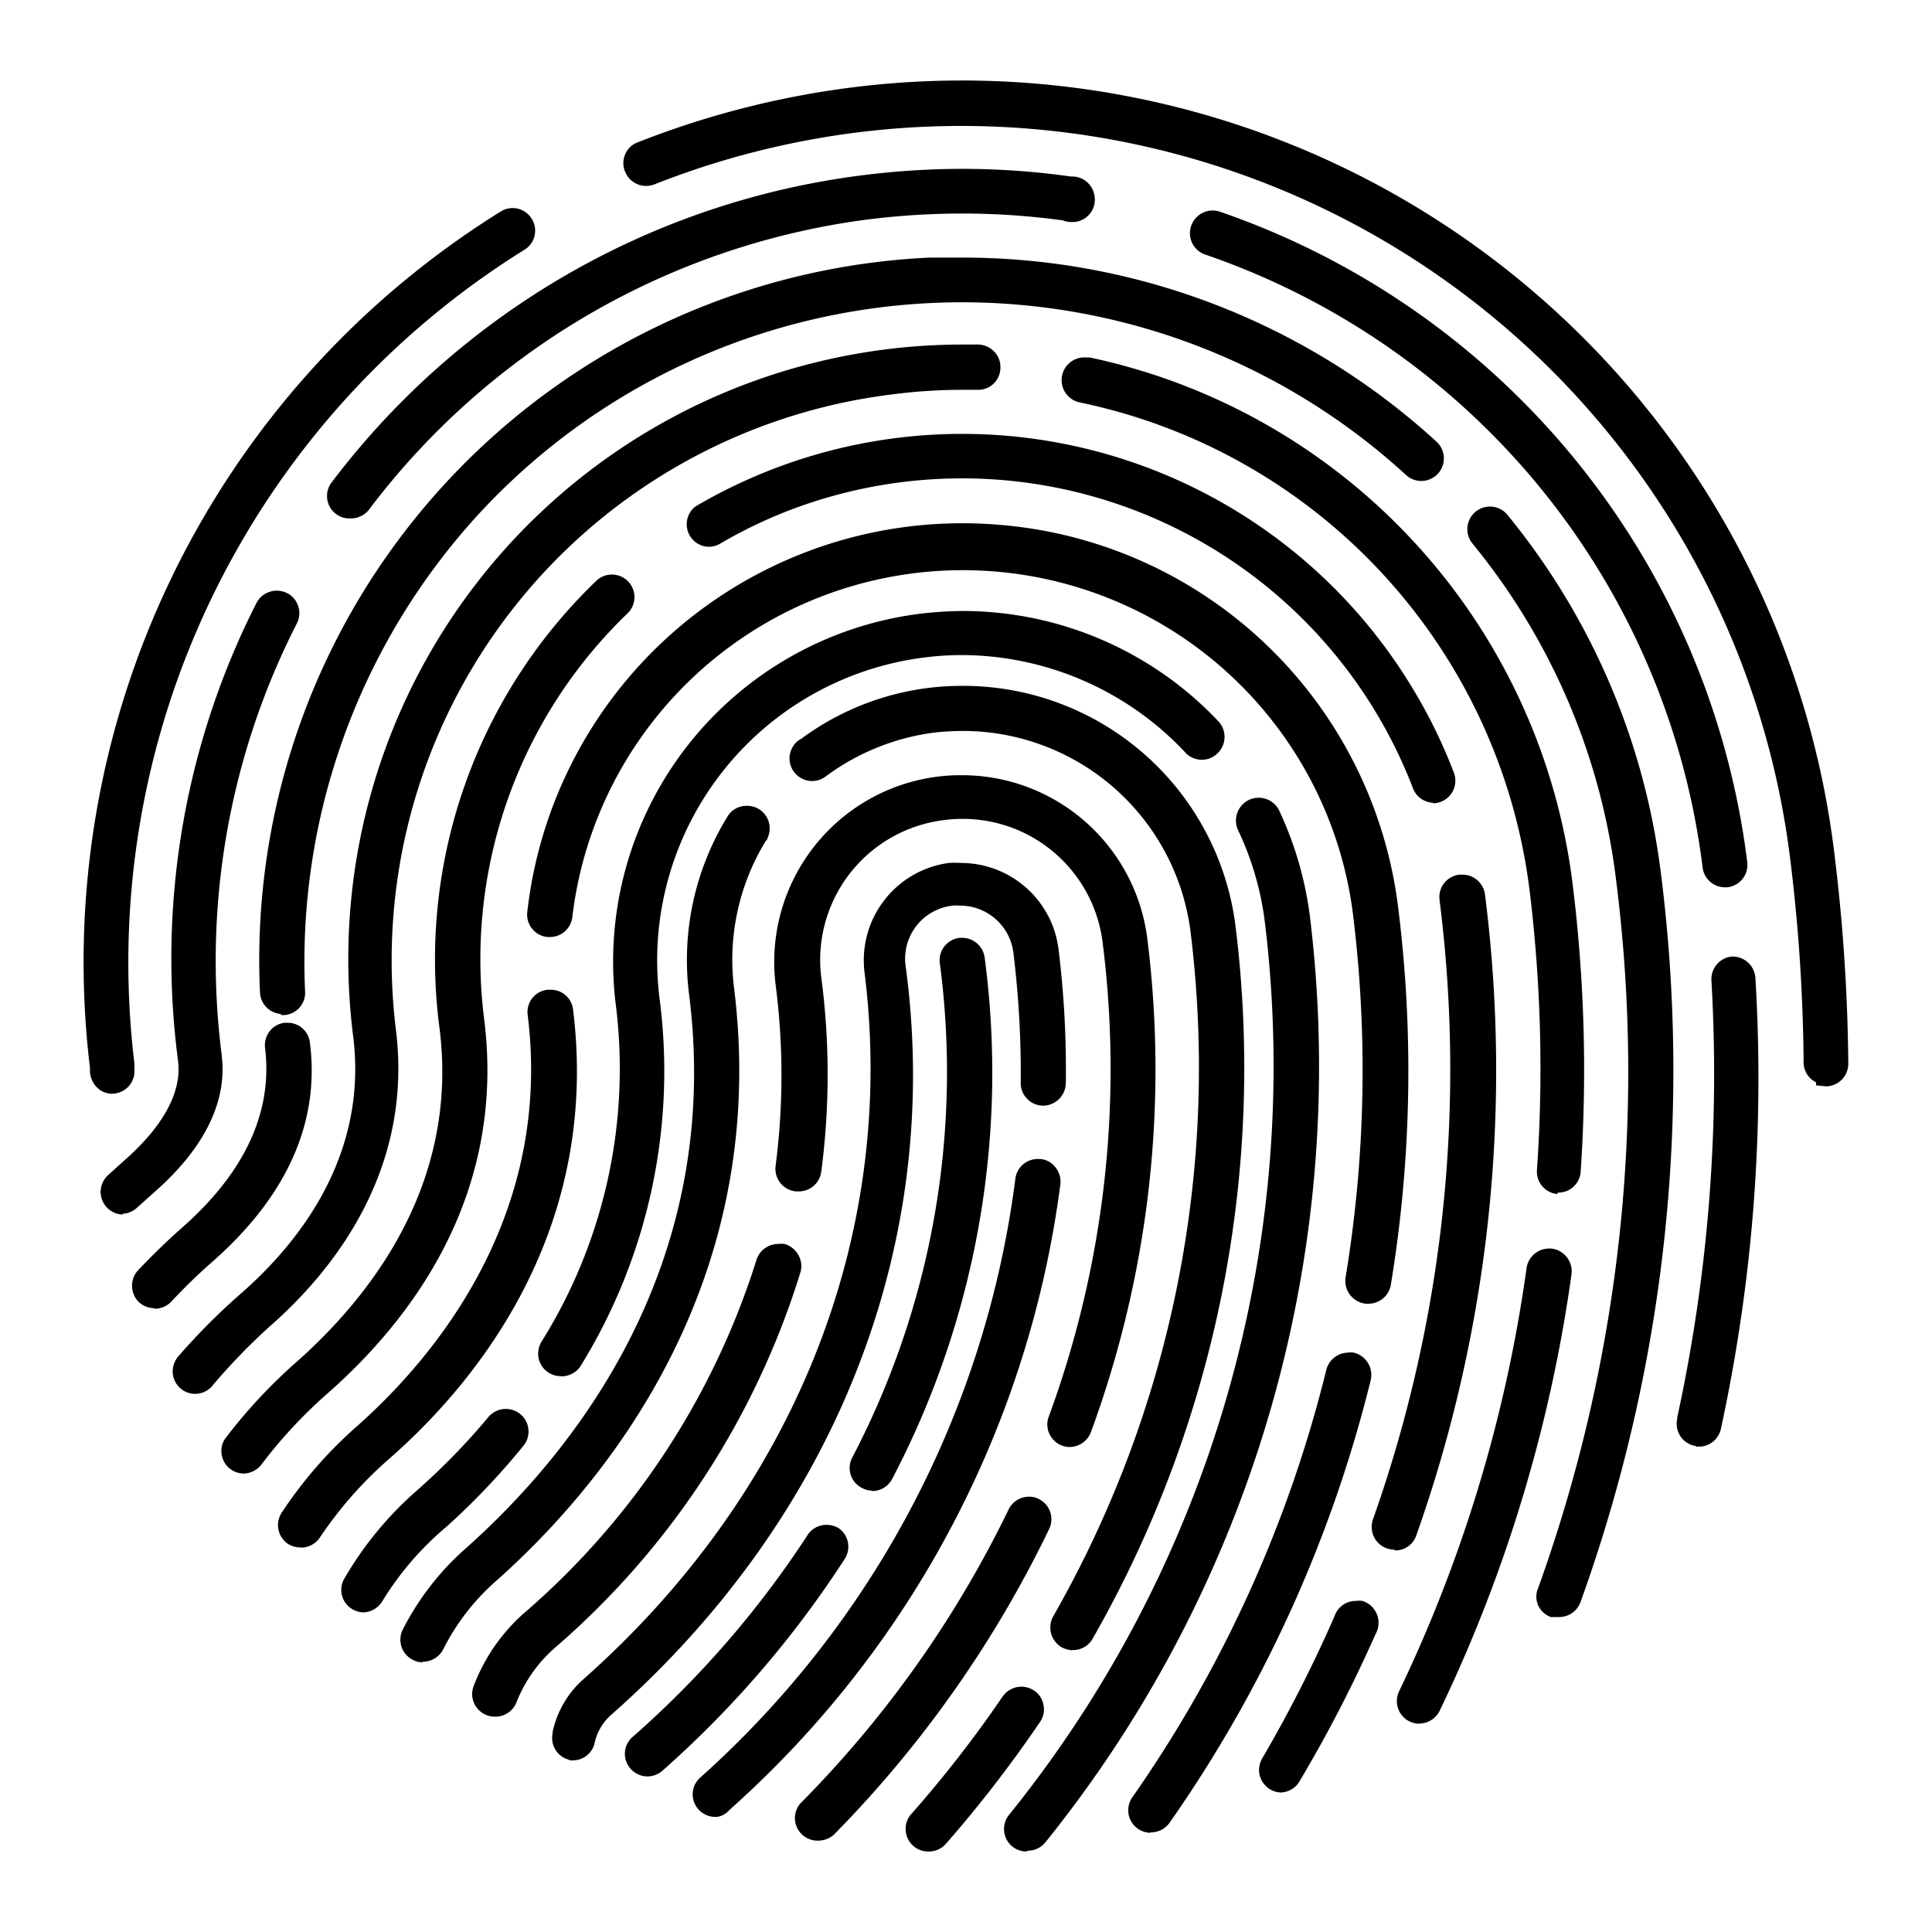 <svg xmlns="http://www.w3.org/2000/svg" viewBox="0 0 96 96"><g fill="currentColor"><path d="M35.54 90.28a1.12 1.12 0 0 1-1.12-1.11 1.1 1.1 0 0 1 .36-.83 48.07 48.07 0 0 0 15.67-29.75 1.12 1.12 0 0 1 1.12-1h.13a1.06 1.06 0 0 1 .75.42 1.13 1.13 0 0 1 .24.83 50.3 50.3 0 0 1-16.44 31.09 1 1 0 0 1-.62.35z"/><path d="M28.31 87.45a1.12 1.12 0 0 1-.85-1.33v-.06a4.86 4.86 0 0 1 1.45-2.55c10.56-9.31 15.68-22.13 14.05-35.18a4.88 4.88 0 0 1 4.18-5.45 4.4 4.4 0 0 1 .62 0 4.89 4.89 0 0 1 4.83 4.22 49 49 0 0 1 .37 6.74 1.14 1.14 0 0 1-1.14 1.1 1.11 1.11 0 0 1-.79-.35 1.08 1.08 0 0 1-.31-.8 49.1 49.1 0 0 0-.36-6.41A2.67 2.67 0 0 0 47.68 45a1.83 1.83 0 0 0-.33 0A2.65 2.65 0 0 0 45 48c1.87 13.79-3.46 27.35-14.62 37.2a2.6 2.6 0 0 0-.83 1.39 1.1 1.1 0 0 1-1.07.88h-.21zm12.28 4.01a1.12 1.12 0 0 1-1.09-1.11 1.1 1.1 0 0 1 .32-.79A54.46 54.46 0 0 0 50.12 75a1.12 1.12 0 0 1 1-.63 1 1 0 0 1 .49.11 1.12 1.12 0 0 1 .52 1.5 56.81 56.81 0 0 1-10.71 15.2 1.19 1.19 0 0 1-.75.28z"/><path d="M53.16 71.9a1.07 1.07 0 0 1-.79-.33 1.11 1.11 0 0 1-.33-.79 1 1 0 0 1 .07-.38 50.1 50.1 0 0 0 2.68-23.56 7 7 0 0 0-7-6.15 6.51 6.51 0 0 0-.88.06 7 7 0 0 0-6.1 7.83 36.88 36.88 0 0 1 0 9.62 1.12 1.12 0 0 1-1.11 1h-.16a1.13 1.13 0 0 1-1-1.27 35 35 0 0 0 0-9 9.28 9.28 0 0 1 8.05-10.34 8.88 8.88 0 0 1 1.15-.07A9.28 9.28 0 0 1 57 46.57a52.2 52.2 0 0 1-2.8 24.61 1.14 1.14 0 0 1-1 .72zm-28.6 13.4a1.13 1.13 0 0 1-1.1-1.11 1.16 1.16 0 0 1 .08-.42A9.15 9.15 0 0 1 26 80.19a38.34 38.34 0 0 0 11.58-17.56 1.14 1.14 0 0 1 1.09-.82 1.55 1.55 0 0 1 .31 0 1.15 1.15 0 0 1 .69.55 1.1 1.1 0 0 1 .1.87 40.37 40.37 0 0 1-12.21 18.66 7 7 0 0 0-1.89 2.68 1.12 1.12 0 0 1-1.05.73zM46.11 92A1.12 1.12 0 0 1 45 90.87a1.09 1.09 0 0 1 .28-.73 59.3 59.3 0 0 0 4.54-5.84 1.15 1.15 0 0 1 .93-.49 1.17 1.17 0 0 1 .63.19 1.08 1.08 0 0 1 .47.72 1.09 1.09 0 0 1-.17.84A62.6 62.6 0 0 1 47 91.62a1.12 1.12 0 0 1-.84.38z"/><path d="M53.24 82a1.34 1.34 0 0 1-.49-.15 1.14 1.14 0 0 1-.42-1.53 54.93 54.93 0 0 0 6.83-34 11.41 11.41 0 0 0-11.3-10 13.86 13.86 0 0 0-1.43.08 11.54 11.54 0 0 0-5.36 2.15 1.13 1.13 0 0 1-.72.26 1.13 1.13 0 0 1-1.12-1.17 1.16 1.16 0 0 1 .36-.78 1.1 1.1 0 0 1 .21-.14 13.4 13.4 0 0 1 8-2.64A13.64 13.64 0 0 1 61.39 46a57.18 57.18 0 0 1-7.1 35.43 1.11 1.11 0 0 1-1 .56zM21 82.6a1 1 0 0 1-.48-.12A1.12 1.12 0 0 1 20 81a13.58 13.58 0 0 1 3.14-4.06C28 72.62 36 63.32 34.24 49.41a13.61 13.61 0 0 1 1.88-8.79 1.11 1.11 0 0 1 1-.58 1.12 1.12 0 0 1 1.07.77 1.14 1.14 0 0 1-.06.85c0 .06-.07.11-.1.16a11.31 11.31 0 0 0-1.55 7.31C38.31 64 29.81 74 24.58 78.62A11.22 11.22 0 0 0 22 82a1.15 1.15 0 0 1-1 .57z"/><path d="M51 92a1.13 1.13 0 0 1-.7-.25 1.12 1.12 0 0 1-.17-1.56 59.22 59.22 0 0 0 12.72-44.37 14.91 14.91 0 0 0-1.35-4.61 1.14 1.14 0 0 1 .62-1.49 1.15 1.15 0 0 1 .41-.08 1.13 1.13 0 0 1 1 .57 17.5 17.5 0 0 1 1.56 5.34 61.43 61.43 0 0 1-13.15 46 1.11 1.11 0 0 1-.87.41zM27.83 68.38a1.12 1.12 0 0 1-1.09-1.11 1.21 1.21 0 0 1 .16-.59 25.57 25.57 0 0 0 3.69-16.82 17.42 17.42 0 0 1 15.18-19.37 18.5 18.5 0 0 1 2.1-.13 17.48 17.48 0 0 1 12.66 5.47 1.13 1.13 0 0 1 0 1.57 1.12 1.12 0 0 1-1.58.05l-.1-.11a15.28 15.28 0 0 0-11.05-4.79 14.68 14.68 0 0 0-1.87.12 15.17 15.17 0 0 0-13.16 16.92 27.91 27.91 0 0 1-3.94 18.32 1.15 1.15 0 0 1-.92.48zm-9.75 11.74a1.14 1.14 0 0 1-.57-.16 1.11 1.11 0 0 1-.4-1.52 17.36 17.36 0 0 1 3.54-4.32 33.38 33.38 0 0 0 3.62-3.71 1.13 1.13 0 0 1 .86-.4 1.12 1.12 0 0 1 .87 1.84 35.56 35.56 0 0 1-3.8 4 15.08 15.08 0 0 0-3.2 3.71 1.15 1.15 0 0 1-1 .56zm39.06 10.95a1.12 1.12 0 0 1-.87-1.77 63.55 63.55 0 0 0 9.63-21.22 1.14 1.14 0 0 1 1.1-.87.75.75 0 0 1 .26 0 1.14 1.14 0 0 1 .85 1.37 65.83 65.83 0 0 1-10 22 1.14 1.14 0 0 1-.92.47z"/><path d="M67.86 64.78a1.14 1.14 0 0 1-1-1.3 63.08 63.08 0 0 0 .35-18.2 19.54 19.54 0 0 0-38.77.28 1.12 1.12 0 0 1-1.11 1h-.13a1.12 1.12 0 0 1-1-1.24A21.75 21.75 0 0 1 47.83 26a22.91 22.91 0 0 1 2.48.14 21.74 21.74 0 0 1 19.16 18.92 65.36 65.36 0 0 1-.37 18.84 1.13 1.13 0 0 1-1.09.88zM14.91 76.89a1.18 1.18 0 0 1-.61-.18 1.13 1.13 0 0 1-.3-1.55 21.32 21.32 0 0 1 3.77-4.32c3.69-3.28 9.71-10.29 8.45-20.41a1.11 1.11 0 0 1 1-1.25h.16a1.11 1.11 0 0 1 1.09.94c1.42 11.33-5.15 18.9-9.18 22.41a19.81 19.81 0 0 0-3.39 3.86 1.13 1.13 0 0 1-.91.51zm48.77 12.18a1.13 1.13 0 0 1-1.12-1.13 1.19 1.19 0 0 1 .15-.55 68.6 68.6 0 0 0 3.61-7.1 1.1 1.1 0 0 1 1.05-.74 1.2 1.2 0 0 1 .33 0 1.14 1.14 0 0 1 .74 1.45 1.47 1.47 0 0 1-.1.22 68.73 68.73 0 0 1-3.76 7.28 1.11 1.11 0 0 1-.85.56zM69.27 77a1.12 1.12 0 0 1-1.11-1.12 1.21 1.21 0 0 1 .06-.38 66.94 66.94 0 0 0 3.31-30.78 1.12 1.12 0 0 1 1-1.26h.14a1.13 1.13 0 0 1 1.12 1 69.22 69.22 0 0 1-3.41 31.82 1.1 1.1 0 0 1-1.06.76z"/><path d="M71.21 39.89a1.12 1.12 0 0 1-1-.72 24 24 0 0 0-30.97-13.82 23.78 23.78 0 0 0-3.52 1.7 1.17 1.17 0 0 1-.51.12 1.12 1.12 0 0 1-.66-2 26.14 26.14 0 0 1 35.83 9.35 25.48 25.48 0 0 1 1.86 3.87 1.12 1.12 0 0 1-.64 1.45 1.36 1.36 0 0 1-.38.08zM12.15 73.22A1.12 1.12 0 0 1 11 72.1a1.07 1.07 0 0 1 .23-.67 26.2 26.2 0 0 1 3.6-3.84c3.72-3.33 8-8.92 7-16.57a26.09 26.09 0 0 1 7.79-22.15 1.1 1.1 0 0 1 .78-.32 1.12 1.12 0 0 1 .78 1.93 23.83 23.83 0 0 0-7.12 20.18c1.09 8.72-3.61 14.89-7.74 18.54A23.66 23.66 0 0 0 13 72.76a1.16 1.16 0 0 1-.87.46zm58.38 12.43a1.12 1.12 0 0 1-1.12-1.12 1.09 1.09 0 0 1 .11-.49 71.26 71.26 0 0 0 6.33-21 1.13 1.13 0 0 1 1.12-1h.12a1.14 1.14 0 0 1 1 1.26A73.49 73.49 0 0 1 71.54 85a1.13 1.13 0 0 1-1 .64z"/><path d="M77.37 59.33a1.12 1.12 0 0 1-1-1.19A72.89 72.89 0 0 0 76 44.21 28.33 28.33 0 0 0 53.67 20a1.13 1.13 0 0 1 .23-2.24h.24a30.57 30.57 0 0 1 24 26.15 74.82 74.82 0 0 1 .4 14.35 1.11 1.11 0 0 1-1.12 1zM9.69 69.26a1.12 1.12 0 0 1-1.11-1.13 1.21 1.21 0 0 1 .26-.71A32.11 32.11 0 0 1 12 64.25c2.94-2.58 6.28-6.9 5.55-12.75A30.53 30.53 0 0 1 47.8 17.12h.82a1.13 1.13 0 0 1 .78.35 1.08 1.08 0 0 1 .31.8 1.1 1.1 0 0 1-1.07 1.1h-.73a27.09 27.09 0 0 0-3.6.23 28.33 28.33 0 0 0-24.64 31.55C20.53 58 16.73 63 13.38 65.93a30.17 30.17 0 0 0-2.83 2.93 1.11 1.11 0 0 1-.85.4z"/><path d="M77.14 80.35h-.08a1.12 1.12 0 0 1-.63-.58 1.07 1.07 0 0 1 0-.86 75.65 75.65 0 0 0 3.87-35.2A32.54 32.54 0 0 0 73.16 27a1.12 1.12 0 1 1 1.75-1.41 34.85 34.85 0 0 1 7.62 17.81 77.88 77.88 0 0 1-4 36.22 1.13 1.13 0 0 1-1.06.73zM13.92 50.38a1.12 1.12 0 0 1-1-1.06A34.93 34.93 0 0 1 46.19 12.8h1.63a34.86 34.86 0 0 1 23.53 9.12 1.13 1.13 0 0 1 .15 1.56 1.14 1.14 0 0 1-.88.42 1.13 1.13 0 0 1-.7-.25l-.09-.08a32.66 32.66 0 0 0-46.15 2.09 32.9 32.9 0 0 0-8.52 23.61 1.11 1.11 0 0 1-1.07 1.17H14zM7.64 65a1.12 1.12 0 0 1-.78-.34 1.14 1.14 0 0 1 0-1.54c.7-.74 1.44-1.46 2.2-2.13 3.12-2.75 4.5-5.76 4.11-8.92a1.16 1.16 0 0 1 .23-.83 1.1 1.1 0 0 1 .75-.42h.14a1.11 1.11 0 0 1 1.11 1c.5 3.94-1.13 7.6-4.84 10.87-.71.62-1.4 1.29-2.06 2a1.14 1.14 0 0 1-.81.34zm76.61 6.84h-.06a1.12 1.12 0 0 1-.85-1.34v-.06a80.45 80.45 0 0 0 1.7-21.72 1.13 1.13 0 0 1 1-1.19 1.14 1.14 0 0 1 1.18 1A82.26 82.26 0 0 1 85.51 71a1.12 1.12 0 0 1-1 .88h-.25z"/><path d="M85.71 44.09a1.12 1.12 0 0 1-1.11-1 37 37 0 0 0-24.71-30.44 1.12 1.12 0 0 1-.7-1.43 1.13 1.13 0 0 1 1.43-.7 39.31 39.31 0 0 1 26.2 32.32 1.12 1.12 0 0 1-1 1.25h-.14zm-68.4-18.33a1.11 1.11 0 0 1-1.06-1.12 1.09 1.09 0 0 1 .23-.67A39.2 39.2 0 0 1 42.92 8.7a40 40 0 0 1 4.89-.31 39 39 0 0 1 5.4.38h.07a1.12 1.12 0 0 1 1.11 1 1.11 1.11 0 0 1-1 1.26h-.16a1 1 0 0 1-.42-.08 37 37 0 0 0-5-.34 37.94 37.94 0 0 0-4.65.29 37 37 0 0 0-24.83 14.43 1.13 1.13 0 0 1-.89.43zM6.11 60.35A1.13 1.13 0 0 1 5 59.23a1.15 1.15 0 0 1 .37-.84l.8-.72c3-2.64 2.74-4.49 2.66-5.09a39 39 0 0 1 3.93-22.65 1.14 1.14 0 0 1 1-.58 1.21 1.21 0 0 1 .58.16 1.13 1.13 0 0 1 .45 1.39A36.87 36.87 0 0 0 11 52.29c.11.92.44 3.67-3.39 7l-.78.7a1.12 1.12 0 0 1-.74.32z"/><path d="M90.24 53.93v-.15a1.11 1.11 0 0 1-.62-1 87.09 87.09 0 0 0-.68-10.21A41.5 41.5 0 0 0 32.52 9.16a1.15 1.15 0 0 1-.41.08 1.13 1.13 0 0 1-1.05-.71 1.09 1.09 0 0 1 0-.85 1.06 1.06 0 0 1 .61-.6 44.07 44.07 0 0 1 10.7-2.74 43.66 43.66 0 0 1 48.77 38 91.09 91.09 0 0 1 .7 10.52 1.12 1.12 0 0 1-1.12 1.12zm-84.67.42a1.24 1.24 0 0 1-.47-.11 1.19 1.19 0 0 1-.63-1v-.18a43.91 43.91 0 0 1 20.41-42.55 1.11 1.11 0 0 1 1.54.36 1.11 1.11 0 0 1-.36 1.54A41.71 41.71 0 0 0 6.68 52.85v.31a1.12 1.12 0 0 1-1 1.18h-.11zm26.59 33.92a1.13 1.13 0 0 1-1.11-1.14 1.1 1.1 0 0 1 .37-.81 48.85 48.85 0 0 0 8.68-10 1.11 1.11 0 0 1 1-.55 1.19 1.19 0 0 1 .55.15 1.12 1.12 0 0 1 .35 1.5l-.07.11A51 51 0 0 1 32.9 88a1.15 1.15 0 0 1-.73.27zm11.18-14.2a1.07 1.07 0 0 1-.52-.14 1.11 1.11 0 0 1-.48-1.49 41.33 41.33 0 0 0 4.36-24.58 1.1 1.1 0 0 1 .23-.84 1.14 1.14 0 0 1 .75-.42h.14a1.13 1.13 0 0 1 1.11 1 43.45 43.45 0 0 1-4.6 25.89 1.12 1.12 0 0 1-1 .6z"/></g></svg>